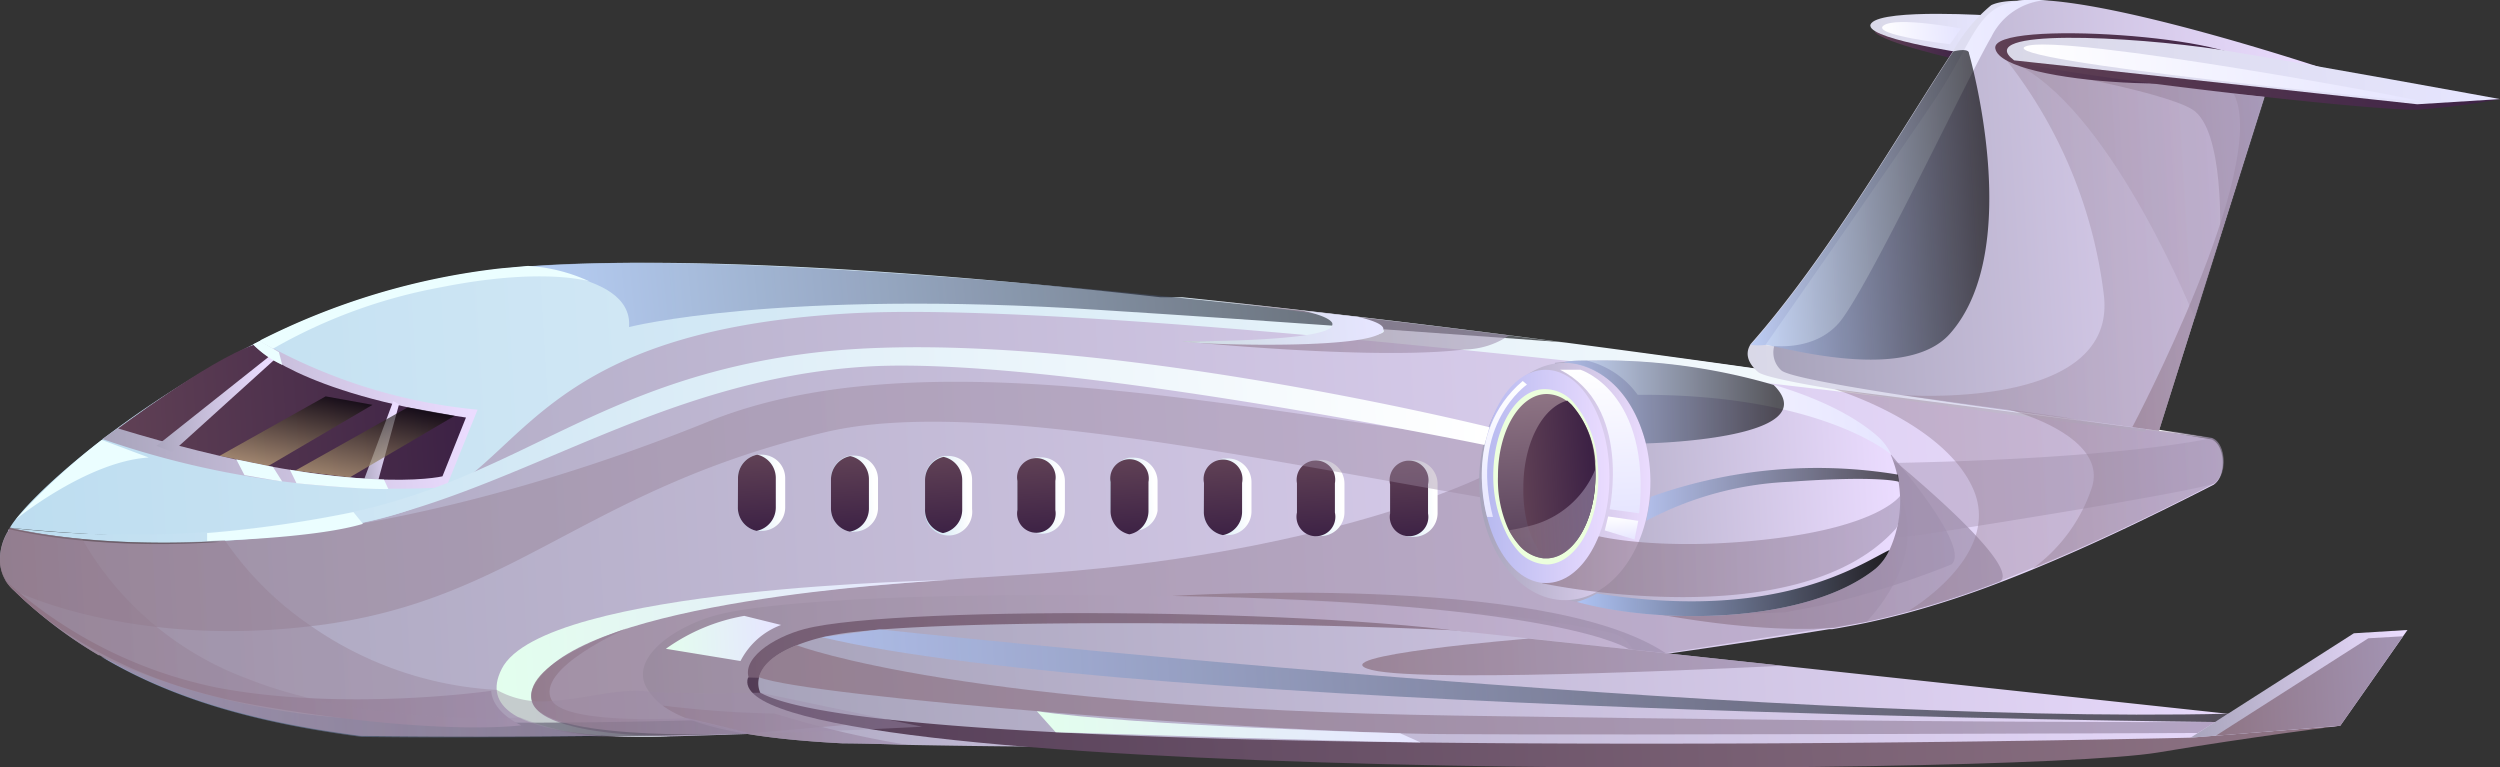 <svg xmlns="http://www.w3.org/2000/svg" xmlns:xlink="http://www.w3.org/1999/xlink" width="159.45" height="48.94" viewBox="0 0 159.45 48.94"><rect x="0" y="0" width="159.45" height="48.94" fill="#333333" stroke="none"/><defs><style>.cls-1{isolation:isolate;}.cls-2{fill:url(#Áåçûìÿííûé_ãðàäèåíò_349);}.cls-3{fill:url(#Áåçûìÿííûé_ãðàäèåíò_353);}.cls-4{fill:url(#Áåçûìÿííûé_ãðàäèåíò_352);}.cls-5{fill:url(#Áåçûìÿííûé_ãðàäèåíò_347);}.cls-6{fill:url(#Áåçûìÿííûé_ãðàäèåíò_352-2);}.cls-7{fill:url(#Áåçûìÿííûé_ãðàäèåíò_354);}.cls-34,.cls-35,.cls-36,.cls-42,.cls-45,.cls-46,.cls-47,.cls-50,.cls-60,.cls-64,.cls-72,.cls-73,.cls-79,.cls-8,.cls-80,.cls-82,.cls-83,.cls-84,.cls-85,.cls-86,.cls-87{mix-blend-mode:multiply;}.cls-8{opacity:0.53;fill:url(#Áåçûìÿííûé_ãðàäèåíò_342);}.cls-9{fill:url(#Áåçûìÿííûé_ãðàäèåíò_354-2);}.cls-10{fill:url(#Áåçûìÿííûé_ãðàäèåíò_352-3);}.cls-11{fill:url(#Áåçûìÿííûé_ãðàäèåíò_352-4);}.cls-12{fill:url(#Áåçûìÿííûé_ãðàäèåíò_353-2);}.cls-13{fill:url(#Áåçûìÿííûé_ãðàäèåíò_352-5);}.cls-14{fill:url(#Áåçûìÿííûé_ãðàäèåíò_352-6);}.cls-15{fill:url(#Áåçûìÿííûé_ãðàäèåíò_349-2);}.cls-16{fill:url(#Áåçûìÿííûé_ãðàäèåíò_347-2);}.cls-17{fill:url(#Áåçûìÿííûé_ãðàäèåíò_347-3);}.cls-18{fill:url(#Áåçûìÿííûé_ãðàäèåíò_347-4);}.cls-19{fill:url(#Áåçûìÿííûé_ãðàäèåíò_347-5);}.cls-20{fill:url(#Áåçûìÿííûé_ãðàäèåíò_347-6);}.cls-21{fill:url(#Áåçûìÿííûé_ãðàäèåíò_347-7);}.cls-22{fill:url(#Áåçûìÿííûé_ãðàäèåíò_347-8);}.cls-23{fill:url(#Áåçûìÿííûé_ãðàäèåíò_347-9);}.cls-24{fill:url(#Áåçûìÿííûé_ãðàäèåíò_349-3);}.cls-25{fill:url(#Áåçûìÿííûé_ãðàäèåíò_349-4);}.cls-26{fill:url(#Áåçûìÿííûé_ãðàäèåíò_349-5);}.cls-27{fill:url(#Áåçûìÿííûé_ãðàäèåíò_349-6);}.cls-28{fill:url(#Áåçûìÿííûé_ãðàäèåíò_349-7);}.cls-29{fill:url(#Áåçûìÿííûé_ãðàäèåíò_349-8);}.cls-30{fill:url(#Áåçûìÿííûé_ãðàäèåíò_349-9);}.cls-31{fill:url(#Áåçûìÿííûé_ãðàäèåíò_349-10);}.cls-32{fill:url(#Áåçûìÿííûé_ãðàäèåíò_352-7);}.cls-33{fill:url(#Áåçûìÿííûé_ãðàäèåíò_352-8);}.cls-34{opacity:0.36;fill:url(#Áåçûìÿííûé_ãðàäèåíò_342-2);}.cls-35{opacity:0.23;fill:url(#Áåçûìÿííûé_ãðàäèåíò_342-3);}.cls-36,.cls-42,.cls-60,.cls-64{opacity:0.58;}.cls-36{fill:url(#Áåçûìÿííûé_ãðàäèåíò_342-4);}.cls-37{fill:url(#Áåçûìÿííûé_ãðàäèåíò_348);}.cls-38{fill:url(#Áåçûìÿííûé_ãðàäèåíò_349-11);}.cls-39{fill:url(#Áåçûìÿííûé_ãðàäèåíò_349-12);}.cls-40{fill:url(#Áåçûìÿííûé_ãðàäèåíò_353-3);}.cls-41{fill:url(#Áåçûìÿííûé_ãðàäèåíò_348-2);}.cls-42{fill:url(#Áåçûìÿííûé_ãðàäèåíò_342-5);}.cls-43{fill:url(#Áåçûìÿííûé_ãðàäèåíò_348-3);}.cls-44,.cls-59,.cls-61,.cls-62,.cls-63,.cls-69,.cls-70,.cls-74,.cls-76,.cls-77{mix-blend-mode:color-dodge;}.cls-44,.cls-50,.cls-61,.cls-62,.cls-63,.cls-69,.cls-70,.cls-74,.cls-76,.cls-77{opacity:0.64;}.cls-44{fill:url(#Áåçûìÿííûé_ãðàäèåíò_4);}.cls-45,.cls-46,.cls-72,.cls-73,.cls-79,.cls-80,.cls-87{opacity:0.76;}.cls-45{fill:url(#Áåçûìÿííûé_ãðàäèåíò_342-6);}.cls-46{fill:url(#Áåçûìÿííûé_ãðàäèåíò_342-7);}.cls-47,.cls-82,.cls-83,.cls-84,.cls-85,.cls-86{opacity:0.41;}.cls-47{fill:url(#Áåçûìÿííûé_ãðàäèåíò_342-8);}.cls-48{fill:url(#Áåçûìÿííûé_ãðàäèåíò_352-9);}.cls-49{fill:url(#Áåçûìÿííûé_ãðàäèåíò_352-10);}.cls-50{fill:url(#Áåçûìÿííûé_ãðàäèåíò_342-9);}.cls-51{fill:url(#Áåçûìÿííûé_ãðàäèåíò_348-4);}.cls-52{fill:url(#Áåçûìÿííûé_ãðàäèåíò_348-5);}.cls-53{fill:url(#Áåçûìÿííûé_ãðàäèåíò_351);}.cls-54{fill:#ecffdd;}.cls-55{fill:url(#Áåçûìÿííûé_ãðàäèåíò_350);}.cls-56{fill:url(#Áåçûìÿííûé_ãðàäèåíò_349-13);}.cls-57{fill:url(#Áåçûìÿííûé_ãðàäèåíò_348-6);}.cls-58{fill:url(#Áåçûìÿííûé_ãðàäèåíò_348-7);}.cls-59{opacity:0.86;fill:url(#Áåçûìÿííûé_ãðàäèåíò_4-2);}.cls-60{fill:url(#Áåçûìÿííûé_ãðàäèåíò_342-10);}.cls-61{fill:url(#Áåçûìÿííûé_ãðàäèåíò_4-3);}.cls-62{fill:url(#Áåçûìÿííûé_ãðàäèåíò_4-4);}.cls-63{fill:url(#Áåçûìÿííûé_ãðàäèåíò_4-5);}.cls-64{fill:url(#Áåçûìÿííûé_ãðàäèåíò_342-11);}.cls-65{fill:url(#Áåçûìÿííûé_ãðàäèåíò_342-12);}.cls-66{fill:#ebfeff;}.cls-67{fill:url(#Áåçûìÿííûé_ãðàäèåíò_345);}.cls-68{fill:url(#Áåçûìÿííûé_ãðàäèåíò_345-2);}.cls-69{fill:url(#Áåçûìÿííûé_ãðàäèåíò_4-6);}.cls-70{fill:url(#Áåçûìÿííûé_ãðàäèåíò_4-7);}.cls-71{fill:url(#Áåçûìÿííûé_ãðàäèåíò_347-10);}.cls-72{fill:url(#Áåçûìÿííûé_ãðàäèåíò_342-13);}.cls-73{fill:url(#Áåçûìÿííûé_ãðàäèåíò_342-14);}.cls-74{fill:url(#Áåçûìÿííûé_ãðàäèåíò_4-8);}.cls-75{fill:url(#Áåçûìÿííûé_ãðàäèåíò_345-3);}.cls-76{fill:url(#Áåçûìÿííûé_ãðàäèåíò_344);}.cls-77{fill:url(#Áåçûìÿííûé_ãðàäèåíò_344-2);}.cls-78{fill:url(#Áåçûìÿííûé_ãðàäèåíò_343);}.cls-79{fill:url(#Áåçûìÿííûé_ãðàäèåíò_342-15);}.cls-80{fill:url(#Áåçûìÿííûé_ãðàäèåíò_342-16);}.cls-81{fill:url(#Áåçûìÿííûé_ãðàäèåíò_342-17);}.cls-82{fill:url(#Áåçûìÿííûé_ãðàäèåíò_342-18);}.cls-83{fill:url(#Áåçûìÿííûé_ãðàäèåíò_342-19);}.cls-84{fill:url(#Áåçûìÿííûé_ãðàäèåíò_342-20);}.cls-85{fill:url(#Áåçûìÿííûé_ãðàäèåíò_342-21);}.cls-86{fill:url(#Áåçûìÿííûé_ãðàäèåíò_342-22);}.cls-87{fill:url(#Áåçûìÿííûé_ãðàäèåíò_342-23);}.cls-88{fill:url(#Áåçûìÿííûé_ãðàäèåíò_342-24);}</style><linearGradient id="Áåçûìÿííûé_ãðàäèåíò_349" x1="82.14" y1="48.62" x2="88.07" y2="48.62" gradientTransform="matrix(-1, 0.06, 0.06, 1, 204.56, -50.79)" gradientUnits="userSpaceOnUse"><stop offset="0" stop-color="#3d2245"/><stop offset="1" stop-color="#604155"/></linearGradient><linearGradient id="Áåçûìÿííûé_ãðàäèåíò_353" x1="80.44" y1="47.94" x2="88.31" y2="47.94" gradientTransform="matrix(-1, 0.06, 0.06, 1, 204.56, -50.79)" gradientUnits="userSpaceOnUse"><stop offset="0" stop-color="#e6e5ff"/><stop offset="1" stop-color="#d9d8e7"/></linearGradient><linearGradient id="Áåçûìÿííûé_ãðàäèåíò_352" x1="67.48" y1="72.7" x2="209.45" y2="72.7" gradientTransform="matrix(-1, 0.06, 0.06, 1, 204.56, -50.79)" gradientUnits="userSpaceOnUse"><stop offset="0" stop-color="#ebdcff"/><stop offset="1" stop-color="#a7a3ba"/></linearGradient><linearGradient id="Áåçûìÿííûé_ãðàäèåíò_347" x1="68.23" y1="65.99" x2="208.69" y2="65.99" gradientTransform="matrix(-1, 0.06, 0.06, 1, 204.56, -50.79)" gradientUnits="userSpaceOnUse"><stop offset="0" stop-color="#fff"/><stop offset="1" stop-color="#bdddf0"/></linearGradient><linearGradient id="Áåçûìÿííûé_ãðàäèåíò_352-2" x1="105.54" y1="85.3" x2="168.96" y2="85.3" xlink:href="#Áåçûìÿííûé_ãðàäèåíò_352"/><linearGradient id="Áåçûìÿííûé_ãðàäèåíò_354" x1="118.03" y1="80.39" x2="168.11" y2="80.39" gradientTransform="matrix(-1, 0.03, 0.03, 0.93, 213.49, -37.27)" gradientUnits="userSpaceOnUse"><stop offset="0" stop-color="#8e7484"/><stop offset="1" stop-color="#533c56"/></linearGradient><linearGradient id="Áåçûìÿííûé_ãðàäèåíò_342" x1="87.85" y1="80.99" x2="176.85" y2="80.99" gradientTransform="matrix(-1, 0.06, 0.06, 1, 204.56, -50.79)" gradientUnits="userSpaceOnUse"><stop offset="0" stop-color="#a394b3"/><stop offset="1" stop-color="#8e7484"/></linearGradient><linearGradient id="Áåçûìÿííûé_ãðàäèåíò_354-2" x1="61.11" y1="89.46" x2="162.35" y2="89.46" gradientTransform="matrix(-1, 0.06, 0.06, 1, 204.56, -50.79)" xlink:href="#Áåçûìÿííûé_ãðàäèåíò_354"/><linearGradient id="Áåçûìÿííûé_ãðàäèåíò_352-3" x1="61.11" y1="87.73" x2="161.67" y2="87.73" xlink:href="#Áåçûìÿííûé_ãðàäèåíò_352"/><linearGradient id="Áåçûìÿííûé_ãðàäèåíò_352-4" x1="56.46" y1="90.71" x2="70.69" y2="90.71" xlink:href="#Áåçûìÿííûé_ãðàäèåíò_352"/><linearGradient id="Áåçûìÿííûé_ãðàäèåíò_353-2" x1="60.46" y1="60.09" x2="97.38" y2="60.09" xlink:href="#Áåçûìÿííûé_ãðàäèåíò_353"/><linearGradient id="Áåçûìÿííûé_ãðàäèåíò_352-5" x1="59.58" y1="60.09" x2="95.78" y2="60.09" xlink:href="#Áåçûìÿííûé_ãðàäèåíò_352"/><linearGradient id="Áåçûìÿííûé_ãðàäèåíò_352-6" x1="178.49" y1="66" x2="202.46" y2="66" xlink:href="#Áåçûìÿííûé_ãðàäèåíò_352"/><linearGradient id="Áåçûìÿííûé_ãðàäèåíò_349-2" x1="179.23" y1="65.77" x2="201.41" y2="65.77" xlink:href="#Áåçûìÿííûé_ãðàäèåíò_349"/><linearGradient id="Áåçûìÿííûé_ãðàäèåíò_347-2" x1="117.62" y1="75.51" x2="120.77" y2="75.51" xlink:href="#Áåçûìÿííûé_ãðàäèåíò_347"/><linearGradient id="Áåçûìÿííûé_ãðàäèåíò_347-3" x1="123.55" y1="75.1" x2="126.7" y2="75.1" xlink:href="#Áåçûìÿííûé_ãðàäèåíò_347"/><linearGradient id="Áåçûìÿííûé_ãðàäèåíò_347-4" x1="129.48" y1="74.68" x2="132.63" y2="74.68" xlink:href="#Áåçûìÿííûé_ãðàäèåíò_347"/><linearGradient id="Áåçûìÿííûé_ãðàäèåíò_347-5" x1="135.4" y1="74.26" x2="138.56" y2="74.26" xlink:href="#Áåçûìÿííûé_ãðàäèåíò_347"/><linearGradient id="Áåçûìÿííûé_ãðàäèåíò_347-6" x1="141.33" y1="73.85" x2="144.49" y2="73.85" xlink:href="#Áåçûìÿííûé_ãðàäèåíò_347"/><linearGradient id="Áåçûìÿííûé_ãðàäèåíò_347-7" x1="147.26" y1="73.43" x2="150.42" y2="73.43" xlink:href="#Áåçûìÿííûé_ãðàäèåíò_347"/><linearGradient id="Áåçûìÿííûé_ãðàäèåíò_347-8" x1="153.19" y1="73.02" x2="156.35" y2="73.02" xlink:href="#Áåçûìÿííûé_ãðàäèåíò_347"/><linearGradient id="Áåçûìÿííûé_ãðàäèåíò_347-9" x1="159.12" y1="72.6" x2="162.28" y2="72.6" xlink:href="#Áåçûìÿííûé_ãðàäèåíò_347"/><linearGradient id="Áåçûìÿííûé_ãðàäèåíò_349-3" x1="119.5" y1="77.9" x2="119.5" y2="73.08" xlink:href="#Áåçûìÿííûé_ãðàäèåíò_349"/><linearGradient id="Áåçûìÿííûé_ãðàäèåíò_349-4" x1="125.43" y1="77.48" x2="125.43" y2="72.67" xlink:href="#Áåçûìÿííûé_ãðàäèåíò_349"/><linearGradient id="Áåçûìÿííûé_ãðàäèåíò_349-5" x1="131.36" y1="77.07" x2="131.36" y2="72.25" xlink:href="#Áåçûìÿííûé_ãðàäèåíò_349"/><linearGradient id="Áåçûìÿííûé_ãðàäèåíò_349-6" x1="137.28" y1="76.65" x2="137.28" y2="71.84" xlink:href="#Áåçûìÿííûé_ãðàäèåíò_349"/><linearGradient id="Áåçûìÿííûé_ãðàäèåíò_349-7" x1="143.21" y1="76.24" x2="143.21" y2="71.42" xlink:href="#Áåçûìÿííûé_ãðàäèåíò_349"/><linearGradient id="Áåçûìÿííûé_ãðàäèåíò_349-8" x1="149.14" y1="75.82" x2="149.14" y2="71.01" xlink:href="#Áåçûìÿííûé_ãðàäèåíò_349"/><linearGradient id="Áåçûìÿííûé_ãðàäèåíò_349-9" x1="155.07" y1="75.4" x2="155.07" y2="70.59" xlink:href="#Áåçûìÿííûé_ãðàäèåíò_349"/><linearGradient id="Áåçûìÿííûé_ãðàäèåíò_349-10" x1="161" y1="74.99" x2="161" y2="70.17" xlink:href="#Áåçûìÿííûé_ãðàäèåíò_349"/><linearGradient id="Áåçûìÿííûé_ãðàäèåíò_352-7" x1="183.44" y1="67.85" x2="185.94" y2="67.85" xlink:href="#Áåçûìÿííûé_ãðàäèåíò_352"/><linearGradient id="Áåçûìÿííûé_ãðàäèåíò_352-8" x1="191.23" y1="64.85" x2="199.05" y2="64.85" xlink:href="#Áåçûìÿííûé_ãðàäèåíò_352"/><linearGradient id="Áåçûìÿííûé_ãðàäèåíò_342-2" x1="63.4" y1="61.98" x2="87.81" y2="61.98" xlink:href="#Áåçûìÿííûé_ãðàäèåíò_342"/><linearGradient id="Áåçûìÿííûé_ãðàäèåíò_342-3" x1="63.5" y1="58.69" x2="78.92" y2="58.69" xlink:href="#Áåçûìÿííûé_ãðàäèåíò_342"/><linearGradient id="Áåçûìÿííûé_ãðàäèåíò_342-4" x1="63.5" y1="56.16" x2="78.92" y2="56.16" xlink:href="#Áåçûìÿííûé_ãðàäèåíò_342"/><linearGradient id="Áåçûìÿííûé_ãðàäèåíò_348" x1="76.8" y1="56.68" x2="96.22" y2="56.68" gradientTransform="matrix(-1, 0.06, 0.06, 1, 204.56, -50.79)" gradientUnits="userSpaceOnUse"><stop offset="0" stop-color="#e6e5ff"/><stop offset="1" stop-color="#fff"/></linearGradient><linearGradient id="Áåçûìÿííûé_ãðàäèåíò_349-11" x1="49.39" y1="-16.42" x2="65.11" y2="-16.42" gradientTransform="matrix(-0.99, 0.17, 0.17, 0.99, 194.55, 10.07)" xlink:href="#Áåçûìÿííûé_ãðàäèåíò_349"/><linearGradient id="Áåçûìÿííûé_ãðàäèåíò_349-12" x1="48.5" y1="52.27" x2="79.29" y2="52.27" xlink:href="#Áåçûìÿííûé_ãðàäèåíò_349"/><linearGradient id="Áåçûìÿííûé_ãðàäèåíò_353-3" x1="48.5" y1="51.45" x2="79.71" y2="51.45" xlink:href="#Áåçûìÿííûé_ãðàäèåíò_353"/><linearGradient id="Áåçûìÿííûé_ãðàäèåíò_348-2" x1="53.54" y1="51.55" x2="78.63" y2="51.55" xlink:href="#Áåçûìÿííûé_ãðàäèåíò_348"/><linearGradient id="Áåçûìÿííûé_ãðàäèåíò_342-5" x1="63.5" y1="63.46" x2="73.23" y2="63.46" xlink:href="#Áåçûìÿííûé_ãðàäèåíò_342"/><linearGradient id="Áåçûìÿííûé_ãðàäèåíò_348-3" x1="82.55" y1="47.82" x2="87.56" y2="47.82" xlink:href="#Áåçûìÿííûé_ãðàäèåíò_348"/><linearGradient id="Áåçûìÿííûé_ãðàäèåíò_4" x1="81.35" y1="58.74" x2="97.16" y2="58.74" gradientTransform="matrix(-1, 0.06, 0.06, 1, 204.56, -50.79)" gradientUnits="userSpaceOnUse"><stop offset="0"/><stop offset="1" stop-color="#b0c9ff"/></linearGradient><linearGradient id="Áåçûìÿííûé_ãðàäèåíò_342-6" x1="82.02" y1="80.07" x2="109.39" y2="80.07" xlink:href="#Áåçûìÿííûé_ãðàäèåíò_342"/><linearGradient id="Áåçûìÿííûé_ãðàäèåíò_342-7" x1="84.99" y1="79.34" x2="112.43" y2="79.34" xlink:href="#Áåçûìÿííûé_ãðàäèåíò_342"/><linearGradient id="Áåçûìÿííûé_ãðàäèåíò_342-8" x1="67.52" y1="72.98" x2="209.45" y2="72.98" xlink:href="#Áåçûìÿííûé_ãðàäèåíò_342"/><linearGradient id="Áåçûìÿííûé_ãðàäèåíò_352-9" x1="88.22" y1="75.75" x2="112.52" y2="75.75" xlink:href="#Áåçûìÿííûé_ãðàäèåíò_352"/><linearGradient id="Áåçûìÿííûé_ãðàäèåíò_352-10" x1="112.38" y1="104.61" x2="123.31" y2="104.61" gradientTransform="matrix(-1, 0, 0, 1, 217.66, -73.92)" xlink:href="#Áåçûìÿííûé_ãðàäèåíò_352"/><linearGradient id="Áåçûìÿííûé_ãðàäèåíò_342-9" x1="96.42" y1="108.84" x2="119.35" y2="108.84" gradientTransform="matrix(-1, 0, 0, 1, 217.16, -74.48)" xlink:href="#Áåçûìÿííûé_ãðàäèåíò_342"/><linearGradient id="Áåçûìÿííûé_ãðàäèåíò_348-4" x1="107.04" y1="77.29" x2="107.04" y2="67.84" xlink:href="#Áåçûìÿííûé_ãðàäèåíò_348"/><linearGradient id="Áåçûìÿííûé_ãðàäèåíò_348-5" x1="106.09" y1="78.95" x2="106.09" y2="77.37" xlink:href="#Áåçûìÿííûé_ãðàäèåíò_348"/><linearGradient id="Áåçûìÿííûé_ãðàäèåíò_351" x1="115" y1="104.29" x2="123.12" y2="104.29" gradientTransform="matrix(-1, 0, 0, 1, 217.66, -73.91)" gradientUnits="userSpaceOnUse"><stop offset="0" stop-color="#ebdcff"/><stop offset="1" stop-color="#b6b9ef"/></linearGradient><linearGradient id="Áåçûìÿííûé_ãðàäèåíò_350" x1="110.71" y1="79.81" x2="110.71" y2="69.33" gradientTransform="matrix(-1, 0.06, 0.06, 1, 204.56, -50.79)" gradientUnits="userSpaceOnUse"><stop offset="0" stop-color="#533c56"/><stop offset="1" stop-color="#8e7484"/></linearGradient><linearGradient id="Áåçûìÿííûé_ãðàäèåíò_349-13" x1="107.57" y1="74.87" x2="112.24" y2="74.87" xlink:href="#Áåçûìÿííûé_ãðàäèåíò_349"/><linearGradient id="Áåçûìÿííûé_ãðàäèåíò_348-6" x1="113.19" y1="76.96" x2="113.19" y2="68.43" xlink:href="#Áåçûìÿííûé_ãðàäèåíò_348"/><linearGradient id="Áåçûìÿííûé_ãðàäèåíò_348-7" x1="88.64" y1="70.99" x2="107.65" y2="70.99" xlink:href="#Áåçûìÿííûé_ãðàäèåíò_348"/><linearGradient id="Áåçûìÿííûé_ãðàäèåíò_4-2" x1="89.12" y1="82.35" x2="109.23" y2="82.35" xlink:href="#Áåçûìÿííûé_ãðàäèåíò_4"/><linearGradient id="Áåçûìÿííûé_ãðàäèåíò_342-10" x1="107.57" y1="77.07" x2="113.27" y2="77.07" xlink:href="#Áåçûìÿííûé_ãðàäèåíò_342"/><linearGradient id="Áåçûìÿííûé_ãðàäèåíò_4-3" x1="103.85" y1="99.58" x2="117.84" y2="99.58" gradientTransform="matrix(-1, 0, 0, 1, 217.16, -74.48)" xlink:href="#Áåçûìÿííûé_ãðàäèåíò_4"/><linearGradient id="Áåçûìÿííûé_ãðàäèåíò_4-4" x1="96.53" y1="105.5" x2="112.7" y2="105.5" gradientTransform="matrix(-1, 0, 0, 1, 217.16, -74.48)" xlink:href="#Áåçûìÿííûé_ãðàäèåíò_4"/><linearGradient id="Áåçûìÿííûé_ãðàäèåíò_4-5" x1="100.5" y1="47.55" x2="167.77" y2="47.55" gradientTransform="matrix(-1, 0.1, 0.1, 1, 194.75, -40.97)" xlink:href="#Áåçûìÿííûé_ãðàäèåíò_4"/><linearGradient id="Áåçûìÿííûé_ãðàäèåíò_342-11" x1="112.48" y1="63.99" x2="133.34" y2="63.99" xlink:href="#Áåçûìÿííûé_ãðàäèåíò_342"/><linearGradient id="Áåçûìÿííûé_ãðàäèåíò_342-12" x1="134.5" y1="61.52" x2="134.51" y2="61.52" xlink:href="#Áåçûìÿííûé_ãðàäèåíò_342"/><linearGradient id="Áåçûìÿííûé_ãðàäèåíò_345" x1="159.98" y1="81.79" x2="167.4" y2="81.79" gradientTransform="matrix(-1, 0.06, 0.06, 1, 204.56, -50.79)" gradientUnits="userSpaceOnUse"><stop offset="0" stop-color="#e6e5ff"/><stop offset="1" stop-color="#e3ffed"/></linearGradient><linearGradient id="Áåçûìÿííûé_ãðàäèåíò_345-2" x1="149.12" y1="83.2" x2="178.34" y2="83.2" xlink:href="#Áåçûìÿííûé_ãðàäèåíò_345"/><linearGradient id="Áåçûìÿííûé_ãðàäèåíò_4-6" x1="162.35" y1="84.14" x2="203.41" y2="84.14" xlink:href="#Áåçûìÿííûé_ãðàäèåíò_4"/><linearGradient id="Áåçûìÿííûé_ãðàäèåíò_4-7" x1="203.41" y1="80.41" x2="203.48" y2="80.41" xlink:href="#Áåçûìÿííûé_ãðàäèåíò_4"/><linearGradient id="Áåçûìÿííûé_ãðàäèåíò_347-10" x1="114.07" y1="68.67" x2="208.69" y2="68.67" xlink:href="#Áåçûìÿííûé_ãðàäèåíò_347"/><linearGradient id="Áåçûìÿííûé_ãðàäèåíò_342-13" x1="96.38" y1="86.19" x2="123.13" y2="86.19" xlink:href="#Áåçûìÿííûé_ãðàäèåíò_342"/><linearGradient id="Áåçûìÿííûé_ãðàäèåíò_342-14" x1="69.06" y1="87.93" x2="161.59" y2="87.93" xlink:href="#Áåçûìÿííûé_ãðàäèåíò_342"/><linearGradient id="Áåçûìÿííûé_ãðàäèåíò_4-8" x1="68.2" y1="87.27" x2="157.43" y2="87.27" xlink:href="#Áåçûìÿííûé_ãðàäèåíò_4"/><linearGradient id="Áåçûìÿííûé_ãðàäèåíò_345-3" x1="119.72" y1="89.29" x2="144.03" y2="89.29" xlink:href="#Áåçûìÿííûé_ãðàäèåíò_345"/><linearGradient id="Áåçûìÿííûé_ãðàäèåíò_344" x1="184.49" y1="65.36" x2="185.77" y2="70.5" gradientTransform="matrix(-1, 0.06, 0.06, 1, 204.56, -50.79)" gradientUnits="userSpaceOnUse"><stop offset="0"/><stop offset="1" stop-color="#ccb381"/></linearGradient><linearGradient id="Áåçûìÿííûé_ãðàäèåíò_344-2" x1="189.5" y1="64.39" x2="190.72" y2="69.28" xlink:href="#Áåçûìÿííûé_ãðàäèåíò_344"/><linearGradient id="Áåçûìÿííûé_ãðàäèåíò_343" x1="112.07" y1="50.67" x2="124.91" y2="50.67" gradientTransform="matrix(-1, 0.1, 0.1, 1, 194.75, -40.97)" gradientUnits="userSpaceOnUse"><stop offset="0" stop-color="#e6e5ff"/><stop offset="1" stop-color="#cddbe0"/></linearGradient><linearGradient id="Áåçûìÿííûé_ãðàäèåíò_342-15" x1="152.38" y1="87.44" x2="167.83" y2="87.44" xlink:href="#Áåçûìÿííûé_ãðàäèåíò_342"/><linearGradient id="Áåçûìÿííûé_ãðàäèåíò_342-16" x1="162.35" y1="84.27" x2="176.16" y2="84.27" xlink:href="#Áåçûìÿííûé_ãðàäèåíò_342"/><linearGradient id="Áåçûìÿííûé_ãðàäèåíò_342-17" x1="176.9" y1="80.83" x2="209.21" y2="80.83" xlink:href="#Áåçûìÿííûé_ãðàäèåíò_342"/><linearGradient id="Áåçûìÿííûé_ãðàäèåíò_342-18" x1="151.33" y1="79.97" x2="209.45" y2="79.97" xlink:href="#Áåçûìÿííûé_ãðàäèåíò_342"/><linearGradient id="Áåçûìÿííûé_ãðàäèåíò_342-19" x1="170.13" y1="87.57" x2="170.2" y2="87.57" xlink:href="#Áåçûìÿííûé_ãðàäèåíò_342"/><linearGradient id="Áåçûìÿííûé_ãðàäèåíò_342-20" x1="171.71" y1="79.69" x2="209.45" y2="79.69" xlink:href="#Áåçûìÿííûé_ãðàäèåíò_342"/><linearGradient id="Áåçûìÿííûé_ãðàäèåíò_342-21" x1="67.48" y1="77.38" x2="92" y2="77.38" xlink:href="#Áåçûìÿííûé_ãðàäèåíò_342"/><linearGradient id="Áåçûìÿííûé_ãðàäèåíò_342-22" x1="67.48" y1="77.25" x2="80.98" y2="77.25" xlink:href="#Áåçûìÿííûé_ãðàäèåíò_342"/><linearGradient id="Áåçûìÿííûé_ãðàäèåíò_342-23" x1="103.76" y1="83.52" x2="134.96" y2="83.52" xlink:href="#Áåçûìÿííûé_ãðàäèåíò_342"/><linearGradient id="Áåçûìÿííûé_ãðàäèåíò_342-24" x1="56.75" y1="90.88" x2="69.06" y2="90.88" xlink:href="#Áåçûìÿííûé_ãðàäèåíò_342"/></defs><g class="cls-1"><g id="Layer_2" data-name="Layer 2"><g id="Layer_1-2" data-name="Layer 1"><path class="cls-2" d="M125.19,3.88S120,2.74,119.55,2l6,1.43Z"/><path class="cls-3" d="M127.13,1s-6.93-.47-7.77.47,6.09,1.94,6.09,1.94Z"/><path class="cls-4" d="M0,35.81a2.74,2.74,0,0,0,.88,1.84A28.55,28.55,0,0,0,6.3,41.79l0,0,.07,0c5,3,10.7,4.35,16.63,5.14,5.29.07,10.43.06,15.45,0h0L40,47h0c2.64,0,5.24-.11,7.82-.19h0q5.6-.18,11-.46a548.75,548.75,0,0,0,57.85-6.22l.19,0,.46-.08c.55-.1,1.11-.2,1.68-.32.84-.18,1.71-.39,2.62-.63h0a61.33,61.33,0,0,0,5.88-1.93c.66-.25,1.34-.52,2.05-.81h0c3.28-1.34,7.07-3.11,11.63-5.44h0c.87-.57.73-2.64-.18-2.9h0l-2.23-.38q-3.37-.57-6.69-1.1c-37.17-6-68.94-9-100.27-9.29-13.62,3.22-22,7.38-30.51,15.76l12.75,1.55a53.47,53.47,0,0,1-8.89-.09,36.25,36.25,0,0,1-4.6-.72h0a.08.08,0,0,1,0,0l-.05.07,0,.06A3.43,3.43,0,0,0,0,35.75Z"/><path class="cls-5" d="M.63,33.66S19.48,35.77,27.38,32C33.58,29.09,34.65,21.15,54,20c6.56-.4,18.63.38,31.74,1.59,2.51.23,5,.48,7.61.73,22.77,2.3,46.06,5.42,47.61,5.63-1.43-.25-21.48-3.6-44.73-6.57-6.79-.87-13.86-1.7-20.81-2.42h-.11l-.18,0-.56,0-.13,0h-.17l-.25,0h0C58.43,17.22,43.51,16.29,33.67,17l-1.78.16a45.09,45.09,0,0,0-15.28,4.58h0C8,26,1.7,31.8.63,33.66Z"/><path class="cls-6" d="M41.18,43.75A3.52,3.52,0,0,0,42.26,45h0c1.88,1.37,5.74,2.11,11.48,2.41,0,0,1.54,0,4.15.1h0c8.94.18,30.3.39,44.2-1.15,2.8-.31,3.31-5.12.85-5.95-11.26-2.8-49.91-3.25-57.38-1.14C43,40,40.29,41.9,41.18,43.75Z"/><path class="cls-7" d="M57.27,45.19c-5.61.38-8.6-.16-9.43-1.75-.71-1.36,1.43-2.78,3.47-3.32,5.9-1.57,36.39-1.31,45.28.72,1.93.61,1.36,1.54-.85,1.78C81.57,44.11,57.27,45.19,57.27,45.19Z"/><path class="cls-8" d="M94.54,30.4s-10.17,5.09-29.4,6.26-29.91,3-31.66,6.65,5,3.68,5,3.68l9.36-.22,58.38-5.11,12.82-2s4-3.93,2.14-8S94.54,30.4,94.54,30.4Z"/><path class="cls-9" d="M149.26,46.29S143.57,47,137.6,48c-9.54,1.56-92.22,2-89.89-4.79Z"/><path class="cls-10" d="M48.49,44.18c4.91,2.71,33.34,3.27,57.17,3.25h0c18.39,0,34-.38,34-.38l9.55-.76L92.69,40.2c-6.81-.34-20.42-.61-30.13-.35h0c-3.23.09-6,.23-8,.45a17,17,0,0,0-2.11.34,13.09,13.09,0,0,0-1.62.51c-1.68.66-2.24,1.44-2.4,2h0A1.46,1.46,0,0,0,48.49,44.18Z"/><polygon class="cls-11" points="149.26 46.29 153.55 40.18 150.13 40.39 139.71 47.05 149.26 46.29"/><path class="cls-12" d="M112.12,23.72c1.1,1,24.7,3.81,24.7,3.81l7-22.24,3.52-.86S130.3-1.26,127,.33a10.28,10.28,0,0,0-2.44,2.95h0l0,0c-3,4.47-7.82,12.92-12.92,18.68C111.66,22,111,22.74,112.12,23.72Z"/><path class="cls-13" d="M113.61,23.62c.39.36,3.63.95,7.61,1.57,6.55,1,15.11,2.11,16.33,2.27h.15L144.51,5.9l.21-.67,3.52-.85S131.18-1.31,127.92.28c-2,1-7.51,13.36-14.44,21.2A1.53,1.53,0,0,0,113.61,23.62Z"/><path class="cls-14" d="M28.46,31.08l2-4.95a34.77,34.77,0,0,1-13.85-4.36A89,89,0,0,0,6.53,28,57.19,57.19,0,0,0,28.46,31.08Z"/><path class="cls-15" d="M16.17,22S19,25.09,29.72,26.63l-1.5,3.75s-5.93,1.44-20.68-3.05C7.54,27.33,13.29,23,16.17,22Z"/><path class="cls-16" d="M88.66,32.75a1.51,1.51,0,0,0,1.2,1.49l.3,0a1.52,1.52,0,0,0,1.53-1.5l0-1.87a1.52,1.52,0,0,0-1.5-1.52H90.1l-.2,0a1.53,1.53,0,0,0-1.22,1.47Z"/><path class="cls-17" d="M82.72,32.69a1.52,1.52,0,0,0,1.2,1.5,1.45,1.45,0,0,0,.3,0,1.52,1.52,0,0,0,1.53-1.5V30.86a1.52,1.52,0,0,0-1.5-1.53h-.1l-.2,0a1.5,1.5,0,0,0-1.22,1.47Z"/><path class="cls-18" d="M76.78,32.64A1.5,1.5,0,0,0,78,34.13l.3,0a1.52,1.52,0,0,0,1.52-1.5l0-1.87a1.51,1.51,0,0,0-1.5-1.52h-.11l-.19,0a1.54,1.54,0,0,0-1.23,1.48Z"/><path class="cls-19" d="M70.83,32.58a1.52,1.52,0,0,0,3,0l0-1.86a1.53,1.53,0,0,0-1.5-1.53h-.11l-.2,0a1.51,1.51,0,0,0-1.22,1.47Z"/><path class="cls-20" d="M64.89,32.53A1.5,1.5,0,0,0,66.09,34a1.48,1.48,0,0,0,1.83-1.46V30.69a1.52,1.52,0,0,0-1.5-1.52h-.1a.58.58,0,0,0-.19,0,1.5,1.5,0,0,0-1.23,1.47Z"/><path class="cls-21" d="M59,32.47a1.51,1.51,0,1,0,3,0l0-1.86a1.52,1.52,0,0,0-1.5-1.53h-.1l-.2,0A1.52,1.52,0,0,0,59,30.61Z"/><path class="cls-22" d="M53,32.42a1.51,1.51,0,0,0,1.2,1.49,1,1,0,0,0,.3,0A1.53,1.53,0,0,0,56,32.45V30.59a1.51,1.51,0,0,0-1.49-1.53h-.11a1.25,1.25,0,0,0-.19,0A1.52,1.52,0,0,0,53,30.56Z"/><path class="cls-23" d="M47.06,32.37a1.52,1.52,0,0,0,1.19,1.49,1.55,1.55,0,0,0,.31,0,1.5,1.5,0,0,0,1.52-1.5l0-1.86A1.5,1.5,0,0,0,48.6,29a.17.17,0,0,0-.1,0l-.2,0a1.52,1.52,0,0,0-1.23,1.47Z"/><path class="cls-24" d="M88.66,32.75a1.23,1.23,0,1,0,2.42,0l0-1.86a1.24,1.24,0,1,0-2.42,0Z"/><path class="cls-25" d="M82.72,32.69a1.24,1.24,0,1,0,2.42,0l0-1.87a1.23,1.23,0,1,0-2.42,0Z"/><path class="cls-26" d="M76.78,32.64A1.5,1.5,0,0,0,78,34.13a1.52,1.52,0,0,0,1.22-1.47l0-1.86a1.24,1.24,0,1,0-2.43,0Z"/><path class="cls-27" d="M70.83,32.58a1.53,1.53,0,0,0,1.2,1.5,1.52,1.52,0,0,0,1.22-1.47l0-1.87a1.23,1.23,0,1,0-2.42,0Z"/><path class="cls-28" d="M64.89,32.53a1.23,1.23,0,1,0,2.42,0l0-1.86a1.23,1.23,0,1,0-2.42,0Z"/><path class="cls-29" d="M59,32.47A1.51,1.51,0,0,0,60.14,34a1.52,1.52,0,0,0,1.23-1.47V30.64a1.51,1.51,0,0,0-1.19-1.5A1.52,1.52,0,0,0,59,30.61Z"/><path class="cls-30" d="M53,32.42a1.51,1.51,0,0,0,1.2,1.49,1.5,1.5,0,0,0,1.22-1.47l0-1.86a1.51,1.51,0,0,0-1.19-1.49A1.52,1.52,0,0,0,53,30.56Z"/><path class="cls-31" d="M47.06,32.37a1.52,1.52,0,0,0,1.19,1.49,1.52,1.52,0,0,0,1.23-1.47l0-1.86A1.53,1.53,0,0,0,48.3,29a1.52,1.52,0,0,0-1.23,1.47Z"/><polygon class="cls-32" points="25.45 25.79 24.1 30.72 23.24 30.53 25.08 25.58 25.45 25.79"/><polygon class="cls-33" points="17.48 22.96 10.99 28.83 9.98 28.44 17.16 22.74 17.48 22.96"/><path class="cls-34" d="M121.22,25.19l16.33,2.27h.15L144.51,5.9l0,0L128,3.87a30.1,30.1,0,0,1,6.19,15C135,26.28,121.22,25.19,121.22,25.19Z"/><path class="cls-35" d="M140,20.33s-5.06-12.74-11.1-16.09l15.57,1.94Z"/><path class="cls-36" d="M141.59,15.14s.31-6.92-1.78-8.17-11-2.73-11-2.73l15.57,1.94Z"/><path class="cls-37" d="M130.72,0A4.2,4.2,0,0,0,127,2.37c-1.49,2.53-8,16.34-9.76,18.28S112.6,22,112.6,22s7.51-10.76,10.69-15.48S125.91-.31,130.72,0Z"/><path class="cls-38" d="M127.26,3.09c-.33-1.9,16.29-.73,16.14,1.14S127.67,5.49,127.26,3.09Z"/><path class="cls-39" d="M159.45,6.32a45.62,45.62,0,0,1-5.22.67c-2.54.16-24-2.31-25.77-3.14Z"/><path class="cls-40" d="M128.46,3.85l25.71,2.8,5.28-.33S146.79,4,141.6,3.17C135.88,2.3,125.72,1.79,128.46,3.85Z"/><path class="cls-41" d="M154.4,6.47c.66,0-23.08-4.41-25.21-3.51S154,6.5,154.4,6.47Z"/><path class="cls-42" d="M144.42,6.18l-6.72,21.3L136,27.24S144.79,10.63,142.48,6Z"/><path class="cls-43" d="M124.37,2.82l.7-1s-4.13-.79-4.94-.19S124.37,2.82,124.37,2.82Z"/><path class="cls-44" d="M111.66,22a4,4,0,0,0,.94,0c.67,0,8.9,2.53,11.77-.72,4.82-5.44,1.21-17.88,1.21-17.88,0-.36-.93-.14-1-.12h0l0,0C121.58,7.77,116.76,16.22,111.66,22Z"/><path class="cls-45" d="M100.38,38s9.2,2.5,16.35,2.06l.19,0,2.14-.4a56,56,0,0,0,8.51-2.57l.06-.06c1.09-1.23-7-7.8-7-7.8Z"/><path class="cls-46" d="M97.27,37s9.2,2.5,16.35,2.06l.19,0,2.14-.4A56,56,0,0,0,124.46,36l.06-.06c1.09-1.23-3.9-6.93-3.9-6.93Z"/><path class="cls-47" d="M0,35.81a2.5,2.5,0,0,0,.88,1.84s7.3,3.67,18.92,2.29l.52-.06c12.61-1.64,16.9-8.66,32.34-12.32s53.19,9.17,70.4,6.47c16.16-2.53,18-3.13,18.19-3.19h0a2,2,0,0,0-.18-2.9s-7.49,1.81-29.18,1.63-49.59-9.62-66.74-2.67c-10.23,4.14-21.27,7-31,7.58A47.59,47.59,0,0,1,.64,33.66h0a.08.08,0,0,1,0,0l-.05.07,0,.06A4.09,4.09,0,0,0,0,35.75Z"/><path class="cls-48" d="M97.17,36.73a7.6,7.6,0,0,0,3.4,1.66c5.27,1.46,14.65,1.42,19.07-2.13a3.45,3.45,0,0,0,.87-1.18,7.53,7.53,0,0,0,.11-6,3.44,3.44,0,0,0-.85-1.14,17.79,17.79,0,0,0-6.65-3.34A38.85,38.85,0,0,0,101.21,23c-.48,0-.94,0-1.4.08h0l-.63.06Z"/><ellipse class="cls-49" cx="99.81" cy="30.7" rx="5.46" ry="7.57" transform="translate(-0.15 0.48) rotate(-0.27)"/><path class="cls-50" d="M121.2,31.61s-1.26,1.93-8.23,2.76-11-.17-11-.17l-3.62,3s16.36,3.53,22.6-3.52A3.43,3.43,0,0,0,121.2,31.61Z"/><path class="cls-51" d="M104.55,32.74l-1.89-.26s1.43-6.57-3.16-8.9h1.3S105.34,25,104.55,32.74Z"/><polygon class="cls-52" points="104.49 33.22 104.25 34.41 102.35 33.83 102.57 32.94 104.49 33.22"/><ellipse class="cls-53" cx="98.59" cy="30.38" rx="4.06" ry="6.8" transform="translate(-0.14 0.47) rotate(-0.27)"/><path class="cls-54" d="M95.24,30.39A8.22,8.22,0,0,0,96,33.86,5,5,0,0,0,96.71,35a2.57,2.57,0,0,0,1.91,1h.14c1.78-.13,3.2-2.6,3.18-5.62a8.64,8.64,0,0,0-.06-1h0a6.55,6.55,0,0,0-1.56-3.76,2.44,2.44,0,0,0-1.75-.8C96.72,24.77,95.23,27.29,95.24,30.39Z"/><path class="cls-55" d="M96.15,33.63l.09.19a5.19,5.19,0,0,0,.59.88,2.43,2.43,0,0,0,1.61.91h.31c1.67-.12,3-2.42,3-5.25,0-.14,0-.29,0-.43s0-.36,0-.53h0a6,6,0,0,0-1.47-3.51l-.27-.25a2.19,2.19,0,0,0-1.36-.51c-1.73,0-3.12,2.37-3.11,5.26A7.66,7.66,0,0,0,96.15,33.63Z"/><path class="cls-56" d="M97.45,33.56a6.12,6.12,0,0,0,1,2h.31c1.67-.12,3-2.42,3-5.25q0-.49-.06-1h0a6,6,0,0,0-1.47-3.51l-.27-.25c-1.6.43-2.81,2.76-2.8,5.56A8.85,8.85,0,0,0,97.45,33.56Z"/><path class="cls-57" d="M97.39,24.53s-3.7,2.52-2.17,8.44h-.37s-1.65-5.36,2.27-8.67Z"/><path class="cls-58" d="M101.21,23a5.63,5.63,0,0,1,3.24,2.18c11.51-.06,16,3.67,16.17,3.81a3.56,3.56,0,0,0-.84-1.14C116.06,24.56,107.84,22.82,101.21,23Z"/><path class="cls-59" d="M100.57,38.39c5.27,1.46,14.65,1.42,19.07-2.13a3.45,3.45,0,0,0,.87-1.18c-1.78.83-7,4.62-18.65,2.77A5.71,5.71,0,0,1,100.57,38.39Z"/><path class="cls-60" d="M96.24,33.82a5.19,5.19,0,0,0,.59.88,2.43,2.43,0,0,0,1.61.91h.31c1.67-.12,3-2.42,3-5.25,0-.14,0-.29,0-.43a6.07,6.07,0,0,1-4.26,3.63A11.59,11.59,0,0,1,96.24,33.82Z"/><path class="cls-61" d="M99.77,23.13s3.84-.11,5.21,5.15c0,0,11.66-.24,8.14-3.73A38.85,38.85,0,0,0,101.21,23c-.48,0-.94,0-1.4.08h0Z"/><path class="cls-62" d="M121.05,30.27a31.51,31.51,0,0,0-15.77,1.42L105,33.22a21.31,21.31,0,0,1,9.12-2.49c5.79-.42,7,0,7,0Z"/><path class="cls-63" d="M40.12,20.86s9.49-2.43,30.07-1.09c5.83.37,10.74.71,14.8,1l3.24.23h0c7.66.54,11.4.83,11.71.85-.36,0-5.68-.75-13.32-1.62l-3.55-.4C66.73,18,42.86,15.86,31.89,17.16,31.89,17.16,40.43,17,40.12,20.86Z"/><path class="cls-64" d="M75.4,21.77c.54.05,12.3,1.22,18,.52a5.16,5.16,0,0,0,2.85-.9l0,0c-6.79-.87-13.86-1.7-20.81-2.42,3.43.37,12,1.33,12.77,2.05.32.28-.78.46-2.45.58C82.14,21.81,75.78,21.77,75.4,21.77Z"/><path class="cls-65" d="M74.05,18.79h0Z"/><path class="cls-66" d="M9.49,29.18l-3-1.12A42.83,42.83,0,0,0,1,33.13S5.56,29.42,9.49,29.18Z"/><path class="cls-67" d="M49.82,39.86a4.78,4.78,0,0,0-2.59,2.3l-4.76-.78a12.19,12.19,0,0,1,5-2.1Z"/><path class="cls-68" d="M60.51,37s-20.31.94-25.43,5.51,7.73,4.44,7.73,4.44S29.43,47.72,32,42.66C34.64,37.4,60.51,37,60.51,37Z"/><path class="cls-69" d="M6.42,41.86c5,3,10.7,4.35,16.63,5.14,8.62.11,16.87,0,24.81-.23l-3.66-.83s-14.58.43-22.22-.15A45.06,45.06,0,0,1,6.42,41.86Z"/><path class="cls-70" d="M6.35,41.82l.07,0Z"/><path class="cls-71" d="M95,27.25s-27.28-6.78-43.45-4.71c-13.46,1.72-18.35,7.89-29.44,10.2a69.57,69.57,0,0,1-21.52.92s8.24,2.15,20.9,0c11.37-2,20.26-9.45,33.81-10.28,11.74-.71,39.38,5,39.38,5Z"/><path class="cls-66" d="M23.15,33.41l-.61-.75A78.94,78.94,0,0,1,13.21,34l0,.51S20,34.36,23.15,33.41Z"/><path class="cls-66" d="M16.58,21.77l.83.47a33.71,33.71,0,0,1,10.67-3.91c6.44-1.29,9.39-.42,9.54-.37a10.82,10.82,0,0,0-3.95-1l-1.78.16a45.09,45.09,0,0,0-15.28,4.58h0Z"/><path class="cls-72" d="M113.69,42.46s-22.61,1.17-26.2.27,10-2,10-2Z"/><path class="cls-73" d="M48.4,43.19h0c3.09,1.25,32.43,3.55,43.58,3.63s48.19-.07,48.19-.07l1.11-.7s-16.8.08-48.47-.41c-31.34-.48-41.8-4.41-42-4.49C49.12,41.81,48.56,42.59,48.4,43.19Z"/><path class="cls-74" d="M142.1,45.52l-.82.53s-69.11-.68-88.86-5.41l3.68-.5S112.46,46.25,142.1,45.52Z"/><path class="cls-75" d="M90.6,47.35l-1.3-.58s-16.89-.47-23.17-1.41l1.2,1.34S87,47.32,90.6,47.35Z"/><polygon class="cls-76" points="29 26.52 22.3 30.45 18.82 30.02 26.01 25.98 29 26.52"/><polygon class="cls-77" points="23.76 25.82 17.11 29.72 14.01 29.07 20.77 25.28 23.76 25.82"/><path class="cls-66" d="M24.77,31.19l-.28-.6a46.53,46.53,0,0,1-6-.63l.42.86S22.8,31.22,24.77,31.19Z"/><path class="cls-66" d="M18,30.71l-.59-.93-2.34-.48.52,1S17.48,30.64,18,30.71Z"/><path class="cls-66" d="M18,23.27l-.21-.81-1.22-.72-.43.22A5.92,5.92,0,0,0,18,23.27Z"/><path class="cls-78" d="M75.41,21.77c1.46.26,12.9.54,12.82-.79h0c0-.28-.64-.54-1.61-.77l-3.55-.4c1,.22,1.74.49,1.9.79a.28.28,0,0,1,0,.15C84.74,21.8,75.78,21.77,75.41,21.77Z"/><path class="cls-79" d="M42.26,45h0c1.88,1.37,5.74,2.11,11.48,2.41,0,0,1.54,0,4.15.1a61.51,61.51,0,0,1-8.47-2A69,69,0,0,1,42.26,45Z"/><path class="cls-80" d="M47.86,46.77S35.09,47.41,34,44.88s6-4.81,6-4.81-6,2.59-4.79,4.63c1,1.57,8.65,1.1,8.65,1.1Z"/><path class="cls-81" d="M33.25,46.26s-1.83-.78-1.92-2.2c0,0-9.37,1.35-17.52-.21A28.65,28.65,0,0,1,.32,37S4.92,43,16.46,45,33.25,46.26,33.25,46.26Z"/><path class="cls-82" d="M0,35.81a2.5,2.5,0,0,0,.88,1.84A28.55,28.55,0,0,0,6.3,41.79l0,0,.07,0c5,3,10.7,4.35,16.63,5.14,5.29.07,10.43.06,15.45,0h0L40,47h0c2.64,0,5.24-.11,7.82-.19h0q5.6-.18,11-.46L48.49,44.18s-4.94.13-7.1-.08-3.83.46-6.2.6A5.83,5.83,0,0,1,31.68,44a22.91,22.91,0,0,1-11.88-4.1,20.73,20.73,0,0,1-5.46-5.44l-.21,0a53.47,53.47,0,0,1-8.89-.09,36.25,36.25,0,0,1-4.6-.72h0a.08.08,0,0,1,0,0l-.05.07,0,.06A3.43,3.43,0,0,0,0,35.75Z"/><path class="cls-83" d="M40,47h0Z"/><path class="cls-84" d="M0,35.81a2.5,2.5,0,0,0,.88,1.84A28.55,28.55,0,0,0,6.3,41.79l0,0,.07,0c5,3,10.7,4.35,16.63,5.14,5.29.07,10.43.06,15.45,0a15.87,15.87,0,0,1-5.28-1.17s-9.87.56-17.54-2.53A20.27,20.27,0,0,1,5.24,34.38a36.25,36.25,0,0,1-4.6-.72h0a.08.08,0,0,1,0,0l-.05.07,0,.06A3.43,3.43,0,0,0,0,35.75Z"/><path class="cls-85" d="M121.66,39h0a61.33,61.33,0,0,0,5.88-1.93,138.15,138.15,0,0,0,13.68-6.25h0c.87-.57.73-2.64-.18-2.9h0l-2.23-.38-1.15-.07L117,24.82s7,2.11,8.86,6.39S121.66,39,121.66,39Z"/><path class="cls-86" d="M129.62,36.28c3.28-1.34,7.07-3.11,11.63-5.44h0c.87-.57.73-2.64-.18-2.9h0c-.74-.13-1.71-.24-2.45-.34-2.59-.35-4.86-.61-7.07-1l-3.44-.48s6.3,1.6,5.33,4.91A10.48,10.48,0,0,1,129.62,36.28Z"/><path class="cls-87" d="M103.9,41.41s-4.32-3-29.13-3.4c0,0,23.75-1.52,31.47,3.65Z"/><polygon class="cls-88" points="141.33 46.92 151.05 40.71 153.27 40.58 149.26 46.29 141.33 46.92"/></g></g></g></svg>